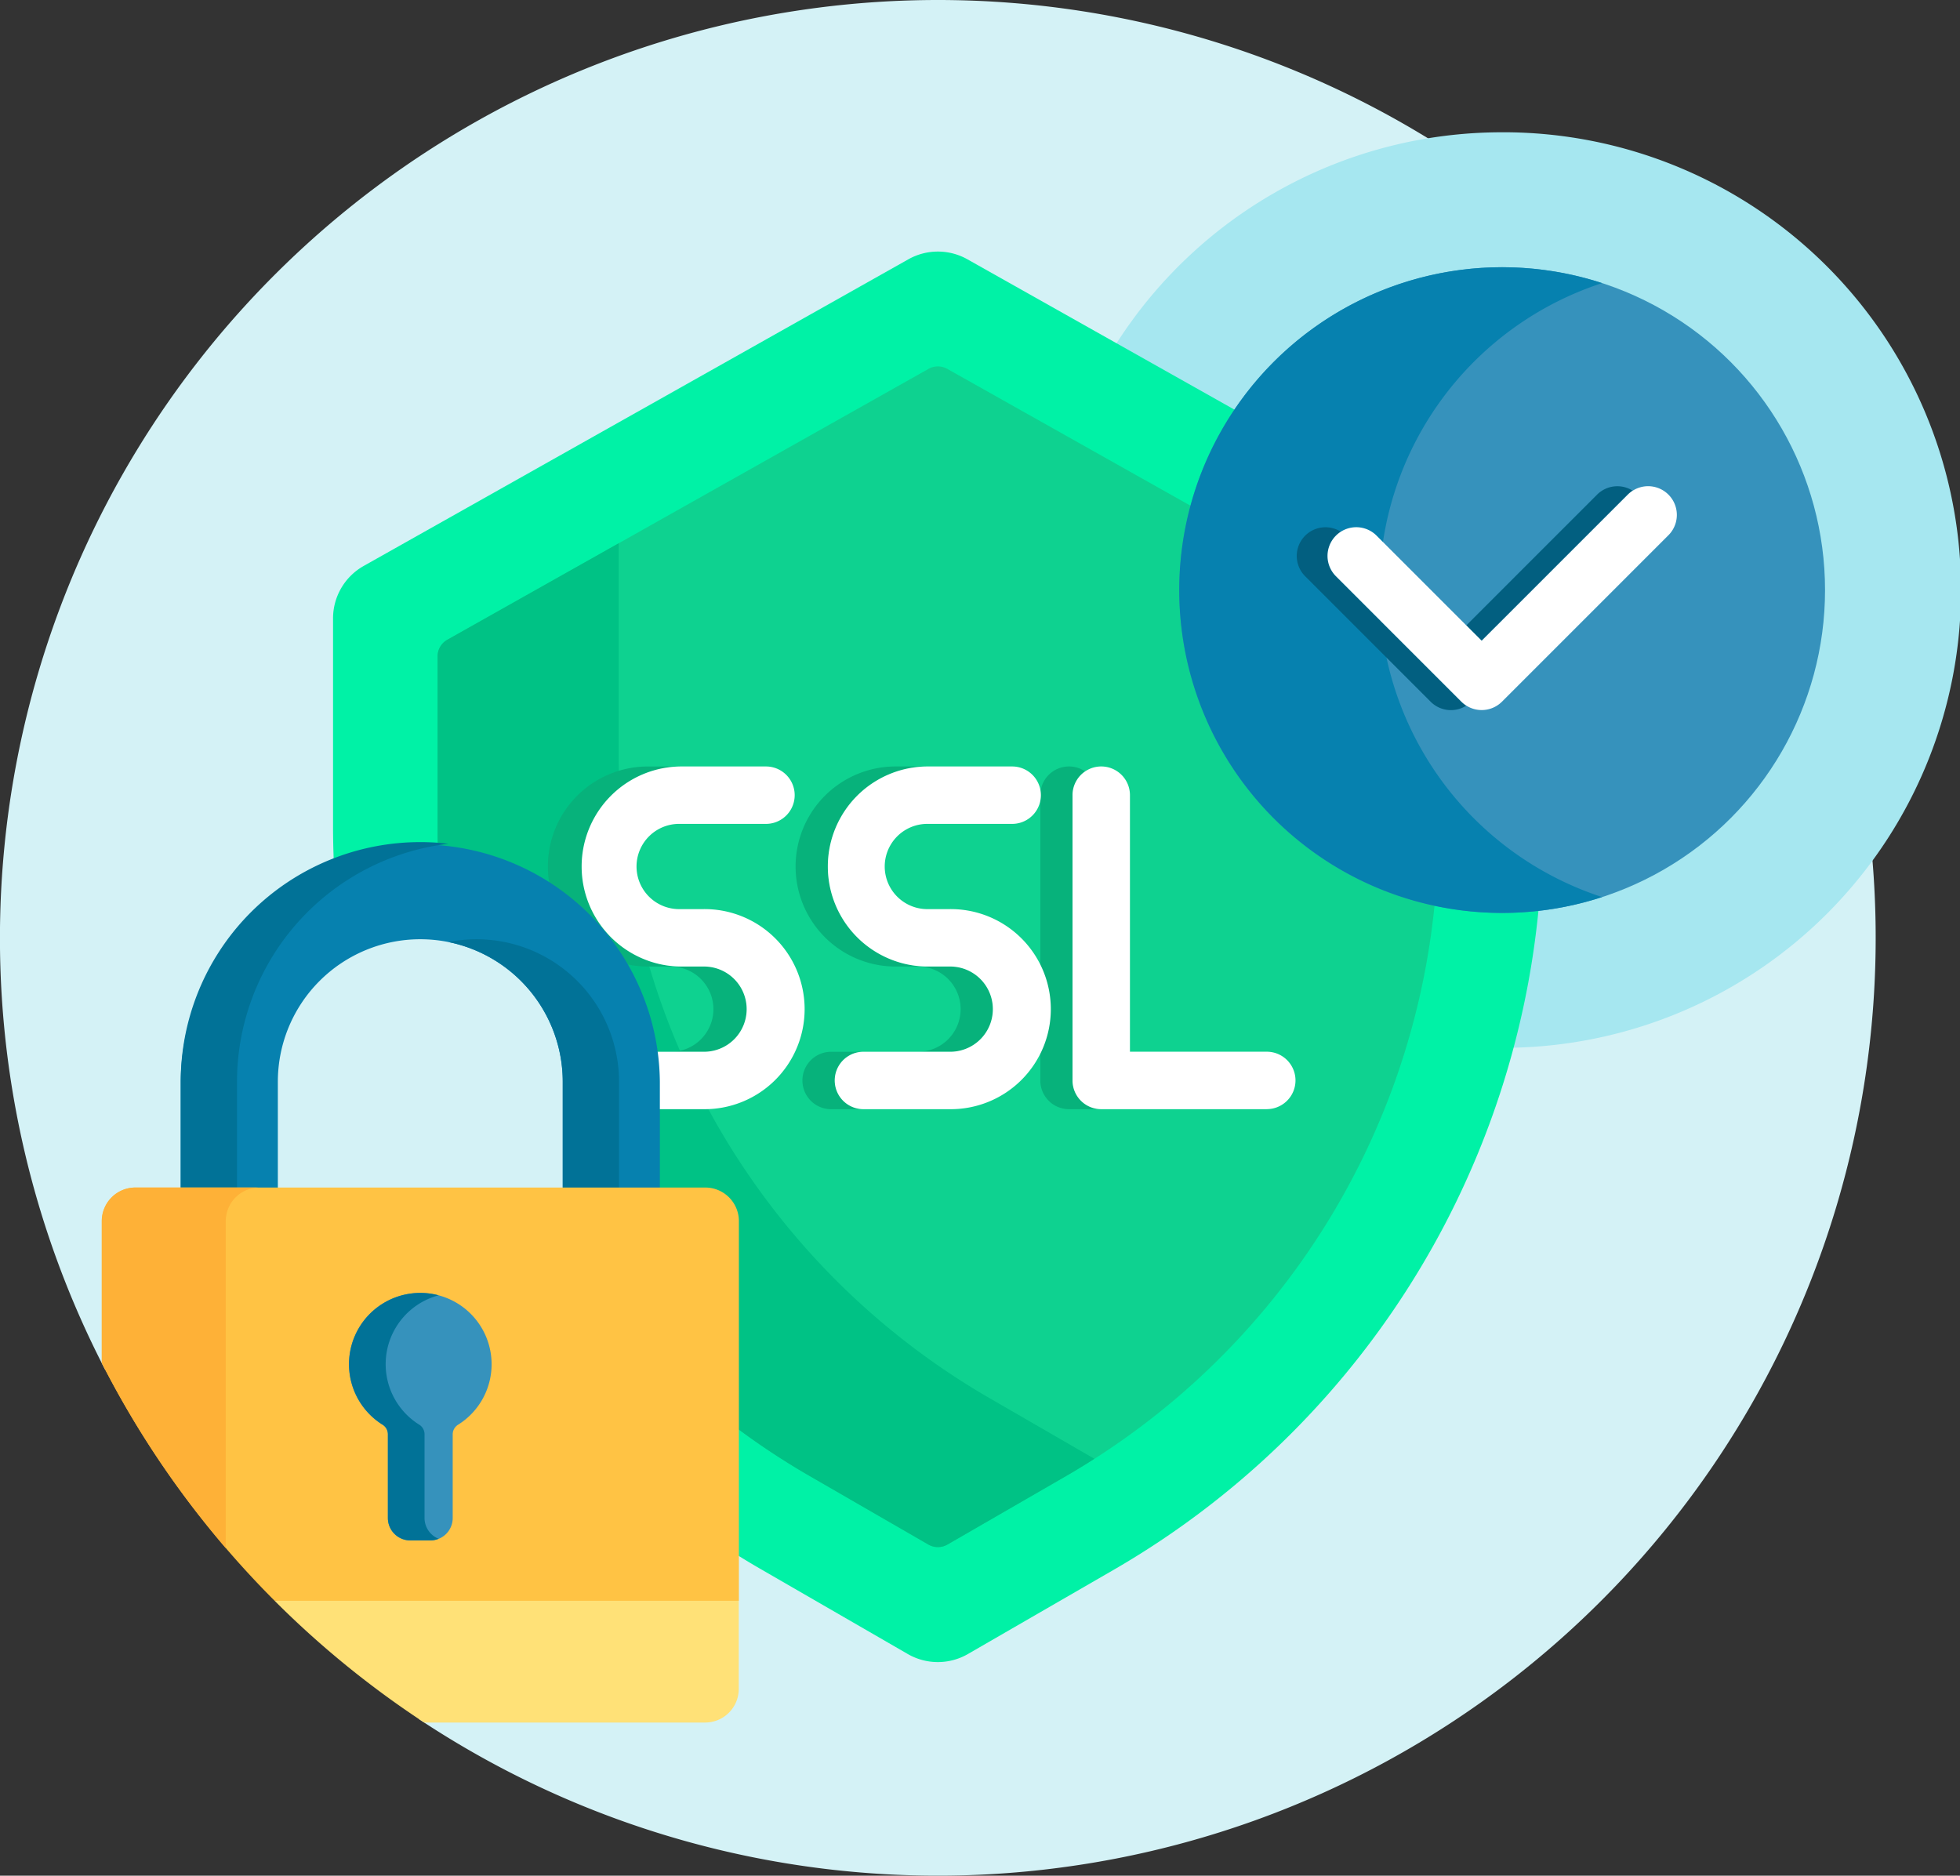 <svg xmlns="http://www.w3.org/2000/svg" width="83.592" height="80" viewBox="0 0 83.592 80">
  <rect x="0" y="0" width="83.592" height="80" fill="#333333" stroke="none"/>
  <g id="Group_19355" data-name="Group 19355" transform="translate(0 -11)">
    <path id="Path_73593" data-name="Path 73593" d="M40,11A40.01,40.01,0,0,0,4.5,69.449V63.083a1.272,1.272,0,0,1,1.27-1.27h24.3a1.271,1.271,0,0,1,1.27,1.27V83.036a1.271,1.271,0,0,1-1.27,1.27H17.844A40,40,0,1,0,40,11Z" fill="#d4f2f6"/>
    <path id="Path_73594" data-name="Path 73594" d="M90.931,428.192H72.356l-.618.163a40.223,40.223,0,0,0,6.38,5.193H90.1a1.433,1.433,0,0,0,1.433-1.433v-3.76Z" transform="translate(-60.026 -349.079)" fill="#ffe177"/>
    <path id="Path_73595" data-name="Path 73595" d="M307.666,45.555a19.51,19.51,0,0,0-16.534,9.137l5.029,2.831a13.755,13.755,0,0,0,12.893,21.255,36.283,36.283,0,0,1-1.067,5.824,19.525,19.525,0,0,0-.32-39.048Z" transform="translate(-243.6 -28.913)" fill="#a6e7f0"/>
    <path id="Path_73596" data-name="Path 73596" d="M136.862,104.764a13.6,13.6,0,0,1-11.272-21.22l-11.534-6.494a2.568,2.568,0,0,0-2.52,0L88.308,90.128A2.568,2.568,0,0,0,87,92.365v8.884c0,.51.012,1.019.033,1.525a10.048,10.048,0,0,1,13.742,9.351V116.8h2.1a1.271,1.271,0,0,1,1.27,1.27v14.184q.576.362,1.165.7l6.2,3.582a2.568,2.568,0,0,0,2.568,0l6.2-3.582a36.617,36.617,0,0,0,18.147-28.289A13.674,13.674,0,0,1,136.862,104.764Z" transform="translate(-72.796 -54.99)" fill="#00f2a6"/>
    <path id="Path_73597" data-name="Path 73597" d="M146.107,116.235a13.574,13.574,0,0,1,.463-3.515L136.048,106.8a.817.817,0,0,0-.8,0l-20.521,11.554a.816.816,0,0,0-.416.711v7.519c0,.2.006.4.01.6a10.066,10.066,0,0,1,9.306,10.024v4.678h2.1a1.271,1.271,0,0,1,1.27,1.27v8.764a31.658,31.658,0,0,0,3.144,2.079l5.1,2.945a.816.816,0,0,0,.816,0l5.1-2.945a31.756,31.756,0,0,0,15.686-24.46A13.629,13.629,0,0,1,146.107,116.235Z" transform="translate(-95.648 -80.067)" fill="#0ed290"/>
    <path id="Path_73598" data-name="Path 73598" d="M137.863,189.369a31.656,31.656,0,0,1-15.828-27.415V152.9l-7.309,4.115a.816.816,0,0,0-.416.711v7.519c0,.2.006.4.01.6a10.065,10.065,0,0,1,9.306,10.024v4.678h2.1a1.271,1.271,0,0,1,1.27,1.27v8.764a31.658,31.658,0,0,0,3.144,2.079l5.1,2.945a.816.816,0,0,0,.816,0l5.1-2.945c.4-.229.783-.468,1.167-.712Z" transform="translate(-95.648 -118.729)" fill="#00c285"/>
    <g id="Group_19352" data-name="Group 19352" transform="translate(23.366 43.691)">
      <path id="Path_73599" data-name="Path 73599" d="M150.18,221.585a1.82,1.82,0,0,1-1.818,1.818h1.378a1.818,1.818,0,1,0,0-3.635h-.976a4.267,4.267,0,0,1,0-8.533h-1.378a4.262,4.262,0,0,0-4.194,5.043,10.127,10.127,0,0,1,3.184,3.368,4.259,4.259,0,0,0,1.01.122h.976A1.82,1.82,0,0,1,150.18,221.585Zm5.177,3.042a1.224,1.224,0,0,1,1.224-1.224H155.2a1.224,1.224,0,0,0,0,2.449h1.378A1.224,1.224,0,0,1,155.357,224.627Zm2.529-4.86h.976a1.818,1.818,0,1,1,0,3.635h1.378a1.818,1.818,0,1,0,0-3.635h-.976a4.267,4.267,0,0,1,0-8.533h-1.378a4.267,4.267,0,0,0,0,8.533Zm7.612,4.86V212.458a1.223,1.223,0,0,1,.536-1.012,1.224,1.224,0,0,0-1.913,1.012v12.169a1.224,1.224,0,0,0,1.224,1.224h1.378A1.224,1.224,0,0,1,165.5,224.627Z" transform="translate(-143.119 -211.234)" fill="#07b27b"/>
    </g>
    <path id="Path_73600" data-name="Path 73600" d="M156.8,217.318h-.976a1.818,1.818,0,1,1,0-3.635h3.66a1.224,1.224,0,0,0,0-2.449h-3.66a4.267,4.267,0,0,0,0,8.533h.976a1.818,1.818,0,1,1,0,3.635h-2.092a10.1,10.1,0,0,1,.084,1.276v1.173H156.8a4.267,4.267,0,1,0,0-8.533Zm10.5,8.533h-3.659a1.224,1.224,0,0,1,0-2.449H167.3a1.818,1.818,0,1,0,0-3.635h-.976a4.267,4.267,0,0,1,0-8.533h3.66a1.224,1.224,0,0,1,0,2.449h-3.66a1.818,1.818,0,0,0,0,3.635h.976a4.267,4.267,0,1,1,0,8.533Zm13.543,0h-7.061a1.224,1.224,0,0,1-1.224-1.224V212.458a1.224,1.224,0,1,1,2.449,0V223.4h5.836a1.224,1.224,0,0,1,0,2.449Z" transform="translate(-126.816 -167.543)" fill="#fff"/>
    <path id="Path_73601" data-name="Path 73601" d="M51.348,245.894v-4.678a6.075,6.075,0,0,1,12.15,0v4.678H67.64v-4.678a10.218,10.218,0,0,0-20.435,0v4.678Z" transform="translate(-39.498 -184.081)" fill="#0681af"/>
    <g id="Group_19353" data-name="Group 19353" transform="translate(7.707 46.918)">
      <path id="Path_73602" data-name="Path 73602" d="M63.5,241.217v4.678h2.4v-4.678a6.076,6.076,0,0,0-7.275-5.956A6.085,6.085,0,0,1,63.5,241.217Zm-13.893,4.677v-4.678a10.232,10.232,0,0,1,9.018-10.147,10.217,10.217,0,0,0-11.418,10.147v4.678Z" transform="translate(-47.206 -230.999)" fill="#017297"/>
    </g>
    <path id="Path_73603" data-name="Path 73603" d="M52.314,321.232h-24.3a1.433,1.433,0,0,0-1.433,1.433v6.052a40.119,40.119,0,0,0,7.369,10.141h19.8V322.665A1.433,1.433,0,0,0,52.314,321.232Z" transform="translate(-22.237 -259.582)" fill="#ffc344"/>
    <path id="Path_73604" data-name="Path 73604" d="M26.577,322.665v6.052a40.065,40.065,0,0,0,5.29,7.894V322.665a1.433,1.433,0,0,1,1.433-1.433H28.01a1.433,1.433,0,0,0-1.433,1.433Z" transform="translate(-22.238 -259.582)" fill="#feb137"/>
    <path id="Path_73605" data-name="Path 73605" d="M97.247,351.8a3.041,3.041,0,1,0-4.653,2.577.481.481,0,0,1,.23.406v3.577a.955.955,0,0,0,.955.955h.854a.955.955,0,0,0,.955-.955v-3.574a.485.485,0,0,1,.232-.409A3.038,3.038,0,0,0,97.247,351.8Z" transform="translate(-76.281 -282.612)" fill="#3692bc"/>
    <path id="Path_73606" data-name="Path 73606" d="M94.387,358.356v-3.577a.481.481,0,0,0-.23-.406,3.04,3.04,0,0,1,.831-5.515,3.04,3.04,0,0,0-2.394,5.515.481.481,0,0,1,.23.406v3.577a.955.955,0,0,0,.955.955h.854a.952.952,0,0,0,.355-.069A.955.955,0,0,1,94.387,358.356Z" transform="translate(-76.281 -282.611)" fill="#017297"/>
    <circle id="Ellipse_80" data-name="Ellipse 80" cx="13.77" cy="13.77" r="13.77" transform="translate(50.296 22.398)" fill="#3692bc"/>
    <path id="Path_73607" data-name="Path 73607" d="M316.595,94.581a13.773,13.773,0,0,1,9.5-13.093,13.77,13.77,0,1,0,0,26.186,13.774,13.774,0,0,1-9.5-13.093Z" transform="translate(-257.767 -58.413)" fill="#0681af"/>
    <g id="Group_19354" data-name="Group 19354" transform="translate(55.308 31.739)">
      <path id="Path_73608" data-name="Path 73608" d="M346.644,144.616l6.232-6.232a1.22,1.22,0,0,1,.211-.168,1.224,1.224,0,0,0-1.521.168l-5.577,5.577Zm-.866,2.6-5.349-5.349a1.222,1.222,0,0,1,.211-1.9,1.224,1.224,0,0,0-1.521,1.9l5.349,5.349a1.222,1.222,0,0,0,1.521.168A1.223,1.223,0,0,1,345.778,147.214Z" transform="translate(-338.761 -138.026)" fill="#025f80"/>
    </g>
    <path id="Path_73609" data-name="Path 73609" d="M353.358,147.569a1.225,1.225,0,0,1-.866-.359l-5.349-5.349a1.224,1.224,0,0,1,1.732-1.732l4.483,4.483,6.233-6.232a1.224,1.224,0,1,1,1.732,1.732l-7.1,7.1A1.223,1.223,0,0,1,353.358,147.569Z" transform="translate(-290.166 -106.284)" fill="#fff"/>
  </g>
</svg>
